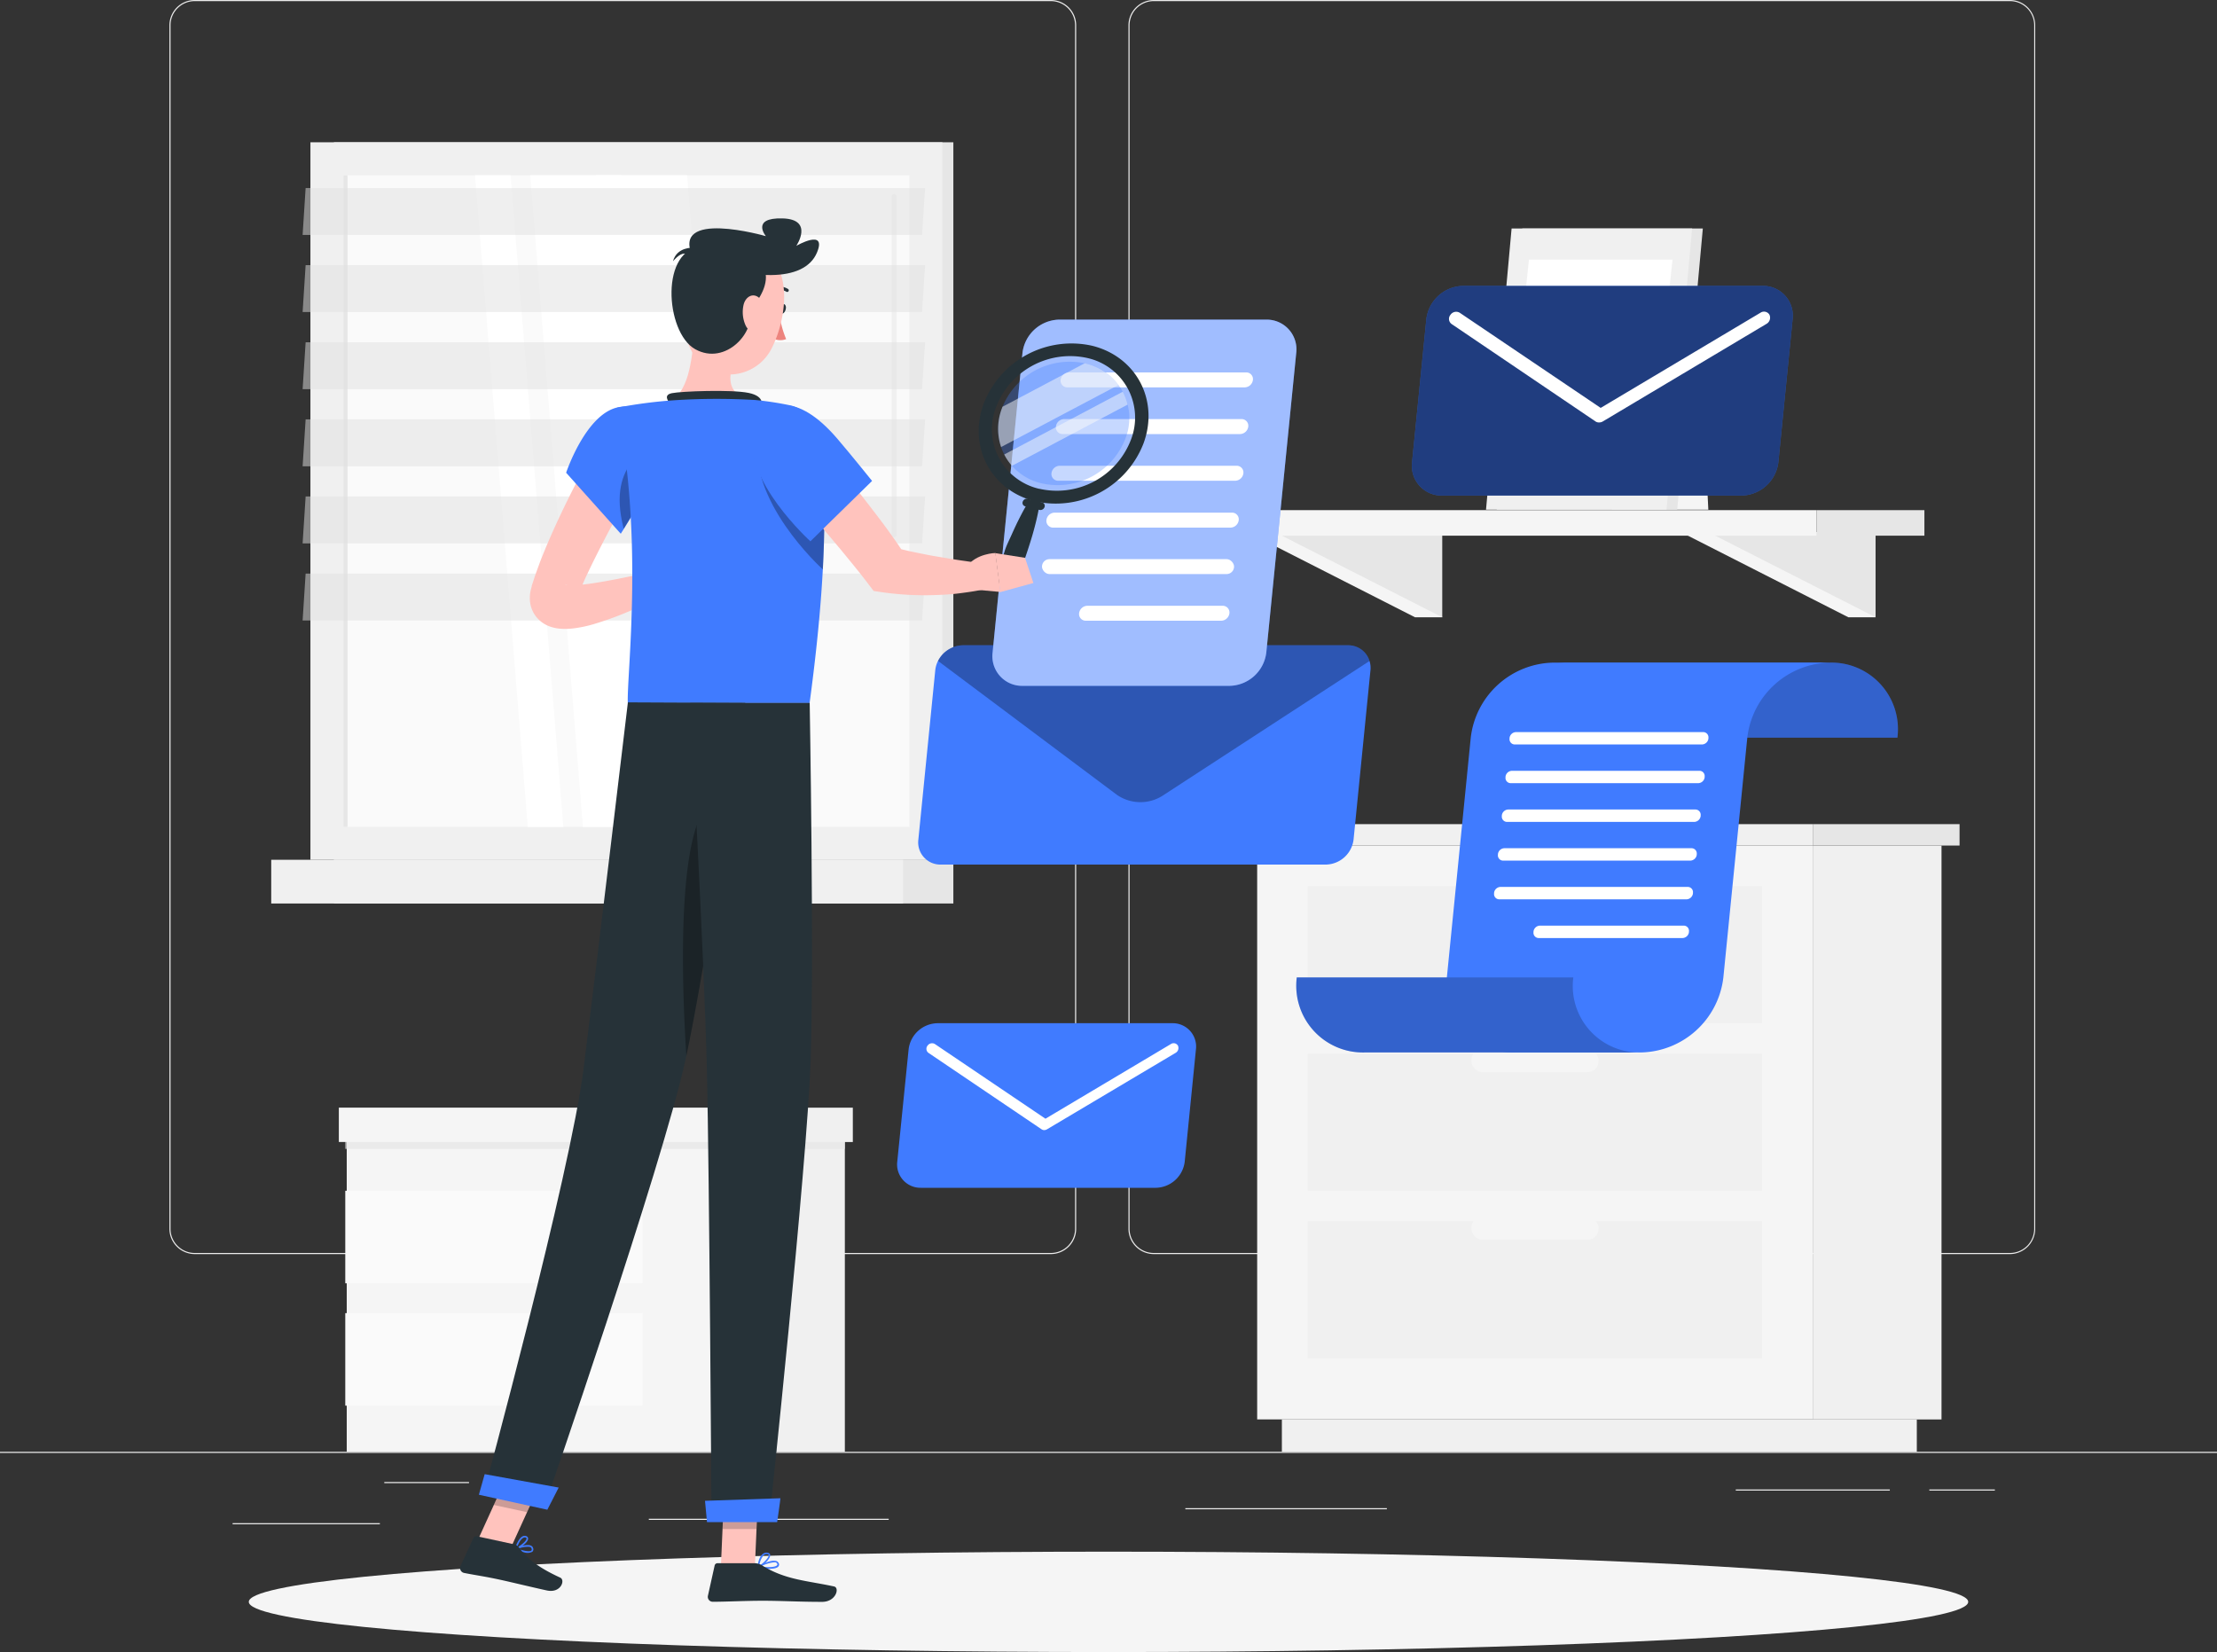 <svg xmlns="http://www.w3.org/2000/svg" viewBox="0 0 500 372.61"><rect x="0" y="0" width="500" height="372.61" fill="#333333" stroke="none"/><defs><style>.cls-1{isolation:isolate;}.cls-2{fill:#ebebeb;}.cls-3{fill:#f5f5f5;}.cls-4,.cls-9{fill:#e6e6e6;}.cls-5{fill:#f0f0f0;}.cls-13,.cls-6{fill:#fff;}.cls-7{fill:#fafafa;}.cls-8{fill:#e0e0e0;}.cls-13,.cls-14,.cls-19,.cls-8{opacity:0.5;}.cls-9{opacity:0.7;mix-blend-mode:multiply;}.cls-10,.cls-18{fill:#407bff;}.cls-11{opacity:0.2;}.cls-12,.cls-18{opacity:0.3;}.cls-15{fill:#ffc3bd;}.cls-16{fill:#263238;}.cls-17{fill:#ed847e;}</style></defs><g class="cls-1"><g id="Layer_2" data-name="Layer 2"><g id="Background_Complete" data-name="Background Complete"><rect class="cls-2" y="327.45" width="500" height="0.25"/><path class="cls-2" d="M237,282.85H43.91a5.71,5.71,0,0,1-5.7-5.71V5.71A5.71,5.71,0,0,1,43.91,0H237a5.71,5.71,0,0,1,5.71,5.71V277.14A5.71,5.71,0,0,1,237,282.85ZM43.91.25a5.46,5.46,0,0,0-5.45,5.46V277.14a5.46,5.46,0,0,0,5.45,5.46H237a5.47,5.47,0,0,0,5.46-5.46V5.71A5.47,5.47,0,0,0,237,.25Z"/><path class="cls-2" d="M453.31,282.85H260.21a5.72,5.72,0,0,1-5.71-5.71V5.71A5.72,5.72,0,0,1,260.21,0h193.1A5.71,5.71,0,0,1,459,5.71V277.14A5.71,5.71,0,0,1,453.31,282.85ZM260.21.25a5.47,5.47,0,0,0-5.46,5.46V277.14a5.47,5.47,0,0,0,5.46,5.46h193.1a5.47,5.47,0,0,0,5.46-5.46V5.71A5.47,5.47,0,0,0,453.31.25Z"/><rect class="cls-2" x="52.46" y="343.54" width="33.21" height="0.25"/><rect class="cls-2" x="146.33" y="342.55" width="54.1" height="0.25"/><rect class="cls-2" x="86.67" y="334.26" width="19.11" height="0.25"/><rect class="cls-2" x="435.12" y="335.94" width="14.78" height="0.25"/><rect class="cls-2" x="391.47" y="335.94" width="34.74" height="0.25"/><rect class="cls-2" x="267.33" y="340.16" width="45.45" height="0.25"/><polygon class="cls-3" points="363.53 114.96 385.28 114.96 382.71 62.62 363.53 62.62 363.53 114.96"/><polygon class="cls-3" points="416.85 120.03 423 139.22 416.85 139.22 379.12 120.03 416.85 120.03"/><polygon class="cls-4" points="423 120.03 423 139.22 385.28 120.03 423 120.03"/><polygon class="cls-3" points="319.12 120.03 325.27 139.22 319.12 139.22 281.4 120.03 319.12 120.03"/><polygon class="cls-4" points="325.27 120.03 325.27 139.22 287.55 120.03 325.27 120.03"/><rect class="cls-4" x="409.67" y="115.06" width="24.34" height="5.76"/><rect class="cls-3" x="272.44" y="115.06" width="137.23" height="5.76" transform="translate(682.1 235.88) rotate(180)"/><polygon class="cls-4" points="337.56 114.96 378.26 114.96 384.04 51.54 343.33 51.54 337.56 114.96"/><polygon class="cls-5" points="335.14 114.96 375.85 114.96 381.62 51.54 340.91 51.54 335.14 114.96"/><polygon class="cls-6" points="371.93 107.94 377.2 58.56 344.83 58.56 339.55 107.94 371.93 107.94"/><rect class="cls-4" x="75.31" y="32.1" width="139.7" height="161.83" transform="translate(290.32 226.02) rotate(180)"/><rect class="cls-5" x="70" y="32.1" width="142.52" height="161.83" transform="translate(282.53 226.02) rotate(180)"/><rect class="cls-4" x="75.31" y="193.93" width="139.7" height="9.86" transform="translate(290.32 397.71) rotate(180)"/><rect class="cls-5" x="61.17" y="193.93" width="142.52" height="9.86" transform="translate(264.86 397.71) rotate(180)"/><rect class="cls-7" x="67.78" y="49.18" width="146.97" height="127.67" transform="translate(254.28 -28.25) rotate(90)"/><polygon class="cls-6" points="152.05 186.5 140.15 39.53 119.58 39.53 131.47 186.5 152.05 186.5"/><polygon class="cls-6" points="166.85 186.5 154.96 39.53 134.38 39.53 146.27 186.5 166.85 186.5"/><path class="cls-5" d="M201.66,121.17a.57.57,0,0,0,.57-.57V44.36a.56.56,0,0,0-.57-.57.57.57,0,0,0-.57.57V120.6A.58.58,0,0,0,201.66,121.17Z"/><polygon class="cls-6" points="127.05 186.5 115.15 39.53 107.13 39.53 119.03 186.5 127.05 186.5"/><rect class="cls-4" x="4.42" y="112.54" width="146.97" height="0.94" transform="translate(190.92 35.11) rotate(90)"/><polygon class="cls-8" points="68.25 52.99 207.95 52.99 208.63 42.41 68.93 42.41 68.25 52.99"/><polygon class="cls-8" points="68.25 70.38 207.95 70.38 208.63 59.8 68.93 59.8 68.25 70.38"/><polygon class="cls-8" points="68.25 87.78 207.95 87.78 208.63 77.2 68.93 77.2 68.25 87.78"/><polygon class="cls-8" points="68.25 105.17 207.95 105.17 208.63 94.59 68.93 94.59 68.25 105.17"/><polygon class="cls-8" points="68.25 122.56 207.95 122.56 208.63 111.98 68.93 111.98 68.25 122.56"/><polygon class="cls-8" points="68.25 139.95 207.95 139.95 208.63 129.37 68.93 129.37 68.25 139.95"/><rect class="cls-5" x="408.84" y="190.71" width="29.04" height="129.43" transform="translate(846.71 510.86) rotate(180)"/><rect class="cls-5" x="289.1" y="320.14" width="143.2" height="7.3" transform="translate(721.4 647.59) rotate(180)"/><rect class="cls-3" x="283.53" y="190.71" width="125.31" height="129.43"/><rect class="cls-5" x="294.94" y="237.67" width="102.48" height="30.9"/><rect class="cls-5" x="294.94" y="275.46" width="102.48" height="30.9"/><rect class="cls-3" x="331.85" y="236.63" width="28.67" height="5.18" rx="2.45" transform="translate(692.36 478.45) rotate(-180)"/><rect class="cls-5" x="294.94" y="199.88" width="102.48" height="30.9"/><rect class="cls-3" x="331.85" y="198.84" width="28.67" height="5.18" rx="2.45" transform="translate(692.36 402.87) rotate(-180)"/><rect class="cls-3" x="331.85" y="274.42" width="28.67" height="5.18" rx="2.45" transform="translate(692.36 554.03) rotate(-180)"/><rect class="cls-5" x="279.66" y="185.88" width="129.18" height="4.83" transform="translate(688.49 376.59) rotate(180)"/><rect class="cls-4" x="408.84" y="185.88" width="33.1" height="4.83"/><rect class="cls-5" x="175.14" y="251.45" width="15.4" height="76"/><rect class="cls-3" x="78.21" y="251.45" width="96.94" height="76" transform="translate(253.35 578.89) rotate(180)"/><rect class="cls-7" x="77.87" y="296.17" width="67.04" height="20.87" transform="translate(222.78 613.21) rotate(180)"/><rect class="cls-7" x="77.87" y="268.58" width="67.04" height="20.87" transform="translate(222.78 558.02) rotate(180)"/><rect class="cls-9" x="77.87" y="256.45" width="112.67" height="2.68"/><rect class="cls-5" x="175.14" y="249.83" width="17.2" height="7.75"/><rect class="cls-3" x="76.41" y="249.83" width="98.73" height="7.75" transform="translate(251.56 507.4) rotate(180)"/></g><g id="Shadow"><ellipse id="_Path_" data-name="&lt;Path&gt;" class="cls-3" cx="250" cy="361.29" rx="193.89" ry="11.32"/></g><g id="Newsletter"><path class="cls-10" d="M365.55,166.37a15,15,0,0,0-15.23-16.92h62.36a15,15,0,0,1,15.24,16.92Z"/><path class="cls-11" d="M365.55,166.37a15,15,0,0,0-15.23-16.92h62.36a15,15,0,0,1,15.24,16.92Z"/><path class="cls-10" d="M350.32,149.45h62.36a19.13,19.13,0,0,0-18.61,16.92l-5.4,54.08a19.13,19.13,0,0,1-18.61,16.93H341.54a15,15,0,0,1-15.23-16.93l5.39-54.08A19.14,19.14,0,0,1,350.32,149.45Z"/><path class="cls-10" d="M354.83,220.45a15,15,0,0,0,15.23,16.93H307.69a15.05,15.05,0,0,1-15.23-16.93Z"/><path class="cls-11" d="M354.83,220.45a15,15,0,0,0,15.23,16.93H307.69a15.05,15.05,0,0,1-15.23-16.93Z"/><path class="cls-6" d="M339.89,185.38h42.2a1.51,1.51,0,0,0,1.46-1.33l0-.14a1.19,1.19,0,0,0-1.2-1.33H340.16a1.5,1.5,0,0,0-1.45,1.33l0,.14A1.19,1.19,0,0,0,339.89,185.38Z"/><path class="cls-6" d="M339,194.11h42.21a1.51,1.51,0,0,0,1.46-1.33l0-.14a1.19,1.19,0,0,0-1.2-1.33H339.29a1.51,1.51,0,0,0-1.46,1.33v.14A1.18,1.18,0,0,0,339,194.11Z"/><path class="cls-6" d="M338.14,202.84h42.21a1.51,1.51,0,0,0,1.46-1.33v-.14a1.18,1.18,0,0,0-1.19-1.33H338.42a1.51,1.51,0,0,0-1.46,1.33v.14A1.18,1.18,0,0,0,338.14,202.84Z"/><path class="cls-6" d="M347,211.57h32.45a1.51,1.51,0,0,0,1.46-1.33v-.14a1.18,1.18,0,0,0-1.19-1.33H347.31a1.51,1.51,0,0,0-1.46,1.33v.14A1.18,1.18,0,0,0,347,211.57Z"/><path class="cls-6" d="M341.63,167.91h42.21a1.5,1.5,0,0,0,1.46-1.32v-.15a1.18,1.18,0,0,0-1.19-1.32H341.91a1.5,1.5,0,0,0-1.46,1.32l0,.15A1.18,1.18,0,0,0,341.63,167.91Z"/><path class="cls-6" d="M340.76,176.64H383a1.49,1.49,0,0,0,1.45-1.32l0-.15a1.18,1.18,0,0,0-1.19-1.32H341a1.5,1.5,0,0,0-1.46,1.32l0,.15A1.18,1.18,0,0,0,340.76,176.64Z"/><path class="cls-10" d="M210.93,151.18l-3.81,38.17A5,5,0,0,0,212.2,195h86.86a6.41,6.41,0,0,0,6.21-5.65l3.81-38.17a5.21,5.21,0,0,0-.21-2.1,5,5,0,0,0-4.88-3.54H217.14a6.43,6.43,0,0,0-5.59,3.53A6,6,0,0,0,210.93,151.18Z"/><path class="cls-12" d="M211.55,149.07l40.32,30.18a9.32,9.32,0,0,0,10.66,0l46.34-30.17a5,5,0,0,0-4.88-3.54H217.14A6.43,6.43,0,0,0,211.55,149.07Z"/><path class="cls-10" d="M230.62,154.69h46.7a8.52,8.52,0,0,0,8.27-7.52l6.75-67.57a6.7,6.7,0,0,0-6.77-7.51h-46.7a8.52,8.52,0,0,0-8.27,7.51l-6.74,67.57A6.69,6.69,0,0,0,230.62,154.69Z"/><path class="cls-13" d="M230.62,154.69h46.7a8.52,8.52,0,0,0,8.27-7.52l6.75-67.57a6.7,6.7,0,0,0-6.77-7.51h-46.7a8.52,8.52,0,0,0-8.27,7.51l-6.74,67.57A6.69,6.69,0,0,0,230.62,154.69Z"/><path class="cls-6" d="M238.62,108.43h39.95a1.91,1.91,0,0,0,1.85-1.69h0a1.51,1.51,0,0,0-1.52-1.69H239a1.91,1.91,0,0,0-1.86,1.69h0A1.51,1.51,0,0,0,238.62,108.43Z"/><path class="cls-6" d="M237.57,119h39.95a1.91,1.91,0,0,0,1.85-1.69h0a1.51,1.51,0,0,0-1.52-1.69h-40a1.91,1.91,0,0,0-1.85,1.69h0A1.51,1.51,0,0,0,237.57,119Z"/><rect class="cls-6" x="235" y="126.11" width="43.32" height="3.37" rx="1.69"/><path class="cls-6" d="M244.89,140h30.52a1.91,1.91,0,0,0,1.86-1.68h0a1.51,1.51,0,0,0-1.52-1.69H245.23a1.91,1.91,0,0,0-1.86,1.69h0A1.5,1.5,0,0,0,244.89,140Z"/><path class="cls-6" d="M240.72,87.37h40a1.91,1.91,0,0,0,1.85-1.69h0A1.5,1.5,0,0,0,281,84H241.06a1.92,1.92,0,0,0-1.86,1.69h0A1.51,1.51,0,0,0,240.72,87.37Z"/><path class="cls-6" d="M239.67,97.9h40a1.91,1.91,0,0,0,1.85-1.69h0A1.51,1.51,0,0,0,280,94.52H240a1.91,1.91,0,0,0-1.86,1.69h0A1.51,1.51,0,0,0,239.67,97.9Z"/><path class="cls-10" d="M267.19,262l2.53-25.32a5.26,5.26,0,0,0-5.31-5.9h-53a6.68,6.68,0,0,0-6.49,5.9L202.36,262a5.27,5.27,0,0,0,5.31,5.9h53A6.69,6.69,0,0,0,267.19,262Z"/><path class="cls-6" d="M235.48,254.89a1.28,1.28,0,0,0,.65-.18l29-17.24a1.27,1.27,0,0,0,.53-1.63,1.12,1.12,0,0,0-1.59-.36l-28.29,16.84-24.93-16.84a1.24,1.24,0,0,0-1.66.36,1.13,1.13,0,0,0,.21,1.63l25.51,17.24A1.11,1.11,0,0,0,235.48,254.89Z"/><path class="cls-10" d="M401.07,104.3,404.29,72a6.71,6.71,0,0,0-6.77-7.52H330A8.53,8.53,0,0,0,321.68,72l-3.22,32.26a6.7,6.7,0,0,0,6.77,7.51H392.8A8.53,8.53,0,0,0,401.07,104.3Z"/><path class="cls-14" d="M401.07,104.3,404.29,72a6.71,6.71,0,0,0-6.77-7.52H330A8.53,8.53,0,0,0,321.68,72l-3.22,32.26a6.7,6.7,0,0,0,6.77,7.51H392.8A8.53,8.53,0,0,0,401.07,104.3Z"/><path class="cls-6" d="M360.66,95.28a1.58,1.58,0,0,0,.83-.23l36.9-22a1.6,1.6,0,0,0,.67-2.07,1.42,1.42,0,0,0-2-.46L361,92,329.23,70.55a1.56,1.56,0,0,0-2.11.46,1.43,1.43,0,0,0,.26,2.07l32.5,22A1.37,1.37,0,0,0,360.66,95.28Z"/></g><g id="Character"><path class="cls-15" d="M146.2,103.64c-2.52,4.43-5.06,9-7.5,13.55s-4.81,9.12-6.91,13.69c-.5,1.14-1,2.29-1.49,3.42l-.34.85-.18.42,0,.11v-.11a3.2,3.2,0,0,0,0-1.23,3.85,3.85,0,0,0-1.21-2,2.19,2.19,0,0,0-1-.52c-.13,0-.09,0,0,.05a4.37,4.37,0,0,0,1.09.12,25,25,0,0,0,3.31-.2c4.77-.6,9.95-1.75,15-2.82l2.08,5.37a74.55,74.55,0,0,1-15.22,6.45,28.21,28.21,0,0,1-4.51.94,15.36,15.36,0,0,1-2.86.08,9.56,9.56,0,0,1-1.94-.34,7.12,7.12,0,0,1-2.72-1.45,6.67,6.67,0,0,1-2.17-3.71,7.63,7.63,0,0,1,.06-3.18l.14-.55.08-.27,0-.13.16-.5.33-1c.43-1.36.93-2.63,1.4-3.95,2-5.13,4.25-10,6.66-14.85s5-9.47,7.8-14.13Z"/><path class="cls-16" d="M175.76,69.48c-.16.6,0,1.16.43,1.26s.83-.3,1-.9,0-1.17-.43-1.27S175.91,68.88,175.76,69.48Z"/><path class="cls-17" d="M175.74,70.63a22.39,22.39,0,0,0,1.56,5.85,3.54,3.54,0,0,1-3-.19Z"/><path class="cls-16" d="M174.41,65.59a.31.31,0,0,1-.18-.19.36.36,0,0,1,.2-.47,3.61,3.61,0,0,1,3.31.26.36.36,0,0,1-.42.59h0a2.91,2.91,0,0,0-2.62-.18A.33.33,0,0,1,174.41,65.59Z"/><path class="cls-15" d="M157.33,72.71c-1.57,5.7-.89,13.72-5.55,17.46,0,0,.42,5.68,10.83,5.68,11.46,0,6.6-5.68,6.6-5.68-6-1.5-4.89-6.13-2.94-10.49Z"/><path class="cls-16" d="M151.37,91.43c-.83-1.1-1.74-2.35.15-2.75,2.07-.43,13.41-.87,17.32-.06s2.81,3,2.81,3Z"/><path class="cls-10" d="M118.14,350.1a2.48,2.48,0,0,0,1.91-.1.76.76,0,0,0,.18-.85.82.82,0,0,0-.47-.53c-1-.5-3.41.47-3.51.52a.18.18,0,0,0,0,.33A10.16,10.16,0,0,0,118.14,350.1Zm1.25-1.22a.65.65,0,0,1,.21.07.48.48,0,0,1,.28.31c.1.32,0,.43-.06.46-.42.35-1.95,0-3-.4A5.88,5.88,0,0,1,119.39,348.88Z"/><path class="cls-10" d="M116.28,349.48h.09c.86-.26,2.72-1.57,2.74-2.44a.6.6,0,0,0-.46-.59,1,1,0,0,0-.81.07c-1,.52-1.67,2.64-1.7,2.73a.18.18,0,0,0,0,.18A.13.13,0,0,0,116.28,349.48Zm2.17-2.71.08,0c.22.08.22.19.22.24,0,.51-1.24,1.55-2.14,2,.23-.61.74-1.82,1.4-2.15A.63.63,0,0,1,118.45,346.77Z"/><path class="cls-10" d="M173.32,353.85c1,0,1.94-.13,2.26-.57a.69.69,0,0,0,0-.8.89.89,0,0,0-.57-.42c-1.28-.35-4,1.18-4.07,1.24a.19.19,0,0,0-.09.19.19.19,0,0,0,.14.15A13.34,13.34,0,0,0,173.32,353.85Zm1.22-1.48a1.25,1.25,0,0,1,.35,0,.61.61,0,0,1,.36.25c.12.23.08.34,0,.4-.36.5-2.29.51-3.72.31A8.27,8.27,0,0,1,174.54,352.37Z"/><path class="cls-10" d="M171,353.64h.07c.93-.42,2.76-2.08,2.62-2.94,0-.21-.18-.46-.68-.51a1.32,1.32,0,0,0-1,.31c-1,.8-1.18,2.87-1.19,2.95a.18.18,0,0,0,.07.17A.2.2,0,0,0,171,353.64Zm1.87-3.1H173c.32,0,.35.16.35.21.09.52-1.16,1.82-2.1,2.38a4.28,4.28,0,0,1,1-2.36A.94.94,0,0,1,172.88,350.54Z"/><polygon class="cls-15" points="162.58 353.46 170.25 353.46 171.01 335.71 163.35 335.71 162.58 353.46"/><polygon class="cls-15" points="107.73 347.44 115.22 349.07 122.75 332.54 115.25 330.92 107.73 347.44"/><path class="cls-16" d="M115.94,348.31l-8.41-1.82a.67.67,0,0,0-.75.38l-2.92,6.33a1.13,1.13,0,0,0,.81,1.57c3,.59,4.41.73,8.11,1.53,2.28.49,7.42,1.74,10.56,2.42s4.23-2.34,3-2.9c-5.49-2.51-7.79-4.72-9.28-6.78A1.9,1.9,0,0,0,115.94,348.31Z"/><path class="cls-16" d="M170.2,352.57h-8.37a.67.67,0,0,0-.66.53l-1.51,6.81a1.11,1.11,0,0,0,1.1,1.36c3,0,7.38-.23,11.18-.23,4.43,0,8.27.25,13.47.25,3.15,0,4-3.19,2.7-3.47-6-1.31-10.89-1.46-16.07-4.65A3.5,3.5,0,0,0,170.2,352.57Z"/><path class="cls-10" d="M139.22,91.9c-7.18,1.65-11.54,14.72-11.54,14.72L140,120.38a154.82,154.82,0,0,0,7.78-13.56C152,97.85,146.56,90.22,139.22,91.9Z"/><path class="cls-12" d="M142.43,104.18c-2,2.84-3.84,6.95-1.77,15.08,1.62-2.6,3.21-5.26,4.58-7.67h0C145.61,105,144.34,101.89,142.43,104.18Z"/><path class="cls-10" d="M184,97c1.84,7,3.68,23.84-1.41,61.58h-41c-.28-6.29,3.67-37-2.4-66.63a106.75,106.75,0,0,1,13.72-1.73,148.94,148.94,0,0,1,17.43,0,72.39,72.39,0,0,1,7.81,1.19A7.64,7.64,0,0,1,184,97Z"/><path class="cls-12" d="M184.28,98.05h0c-6.77-6.2-11.77-6.5-13.13.31-2.85,14.27,13.94,29.64,14.43,30.08C186.45,112.31,185.43,103.12,184.28,98.05Z"/><path class="cls-15" d="M180,94.54c2.2,2.44,4.27,4.92,6.38,7.39s4.15,5,6.16,7.57,4,5.13,6,7.77,3.88,5.31,5.74,8.14L201,123.29c1.65.42,3.31.87,5,1.21s3.43.72,5.17,1,3.51.6,5.29.86,3.59.51,5.3.77l.36,5.74c-2,.45-3.83.7-5.76.95s-3.84.34-5.78.4a67.4,67.4,0,0,1-11.73-.66l-1.82-.27-1.41-1.85c-1.85-2.44-3.88-4.88-5.88-7.33l-6.15-7.31-12.42-14.64Z"/><path class="cls-16" d="M246.38,78a21.23,21.23,0,0,0-24.51,13c-3.59,9.67,1.56,19.54,11.5,22.05a21.22,21.22,0,0,0,24.51-13C261.48,90.37,256.32,80.5,246.38,78Zm-12,32.25a13.75,13.75,0,0,1-9.68-18.56,17.87,17.87,0,0,1,20.63-10.92A13.76,13.76,0,0,1,255,99.33,17.88,17.88,0,0,1,234.4,110.24Z"/><path class="cls-18" d="M234.86,109A12.6,12.6,0,0,1,226,92a16.37,16.37,0,0,1,18.9-10,12.61,12.61,0,0,1,8.88,17A16.38,16.38,0,0,1,234.86,109Z"/><g class="cls-19"><path class="cls-7" d="M244.89,82l-.26-.06-18.55,9.81L226,92a13.05,13.05,0,0,0-.22,8.83l26.47-14A13,13,0,0,0,244.89,82Z"/><path class="cls-7" d="M253.21,88.36l-26.73,14.15a11.91,11.91,0,0,0,1.75,2.55l26.07-13.8A11.94,11.94,0,0,0,253.21,88.36Z"/></g><path class="cls-16" d="M234.38,115l-3.16-.8a.79.79,0,0,1-.56-1.06h0a1,1,0,0,1,1.19-.63l3.16.8a.8.8,0,0,1,.56,1.07h0A1,1,0,0,1,234.38,115Z"/><path class="cls-16" d="M234.47,113.57c-.2,1.39-.49,2.75-.82,4.1s-.7,2.7-1.1,4-.84,2.66-1.3,4-.46,2.76-2.63,3.64a2.36,2.36,0,0,1-2.11-.32,1.72,1.72,0,0,1-.27-.27c-1.2-1.74-.09-2.9.29-4.24s1.05-2.6,1.63-3.9,1.17-2.57,1.82-3.84,1.33-2.54,2.11-3.78a1.43,1.43,0,0,1,1.55-.24C234.18,112.91,234.51,113.26,234.47,113.57Z"/><path class="cls-15" d="M220,133l5.64.51-1.14-8.78s-4.33.07-6.49,3.09Z"/><polygon class="cls-15" points="233.06 131.49 231.17 125.81 224.46 124.76 225.6 133.54 233.06 131.49"/><path class="cls-10" d="M170.23,97.88c-2.95,10.14,12.54,24.21,12.54,24.21l13.91-13.62s-4.59-5.72-7.81-9.49C179.84,88.42,172.59,89.78,170.23,97.88Z"/><polygon class="cls-11" points="171.01 335.72 170.62 344.87 162.95 344.87 163.34 335.72 171.01 335.72"/><polygon class="cls-11" points="115.25 330.92 122.74 332.54 118.86 341.06 111.37 339.44 115.25 330.92"/><path class="cls-15" d="M156.1,63.13c-1.42,7.47-2.63,11.78.13,16.5,4.14,7.1,14.08,6,17.7-.86,3.26-6.21,5-17.39-1.43-22.15A10.37,10.37,0,0,0,156.1,63.13Z"/><path class="cls-16" d="M169,69.66c1.56-.61,11.89-13.79-10.44-13.95-9.72-.07-8.65,19.21-1.77,23.05S170.65,74.71,169,69.66Z"/><path class="cls-16" d="M156.31,58.09c12.62,5.09,25.06,5.82,27.95-1.15,2.28-5.5-4.67-1.49-4.67-1.49s4.07-6-3.12-6.19-3.75,4-3.75,4S151,47,156.31,58.09Z"/><path class="cls-16" d="M156.32,55.87s-3.67-.23-4.54,3.05c1.08-1.25,2.4-2.29,3.31-1.32C156.4,56.54,156.32,55.87,156.32,55.87Z"/><path class="cls-15" d="M167.71,68.7a7.34,7.34,0,0,0,.43,4.66c.88,1.92,2.58,1.45,3.4-.29.73-1.56,1.17-4.44-.22-5.79S168.19,66.83,167.71,68.7Z"/><path class="cls-16" d="M168.07,158.53S159.37,217.1,154.6,239c-5.23,24-31.87,101-31.87,101l-13.72-3s19.61-72.12,22.6-95.91c3.23-25.81,10-82.68,10-82.68Z"/><path class="cls-10" d="M126,335.51s-2.56,5-2.56,5L108,337.13l1.31-4.64Z"/><path class="cls-12" d="M162.57,179.4c-10.06,2-9,39.47-7.78,58.76,2.9-13.64,7.14-39.87,10-58.49A3.43,3.43,0,0,0,162.57,179.4Z"/><path class="cls-16" d="M182.61,158.53s1,57.3.22,80.67c-.87,24.31-9.36,103.9-9.36,103.9h-13s-.48-78.17-1.05-102.05c-.63-26-3.78-82.52-3.78-82.52Z"/><path class="cls-10" d="M176,337.92c.06,0-.73,5.39-.73,5.39H159.45L159,338.5Z"/></g></g></g></svg>